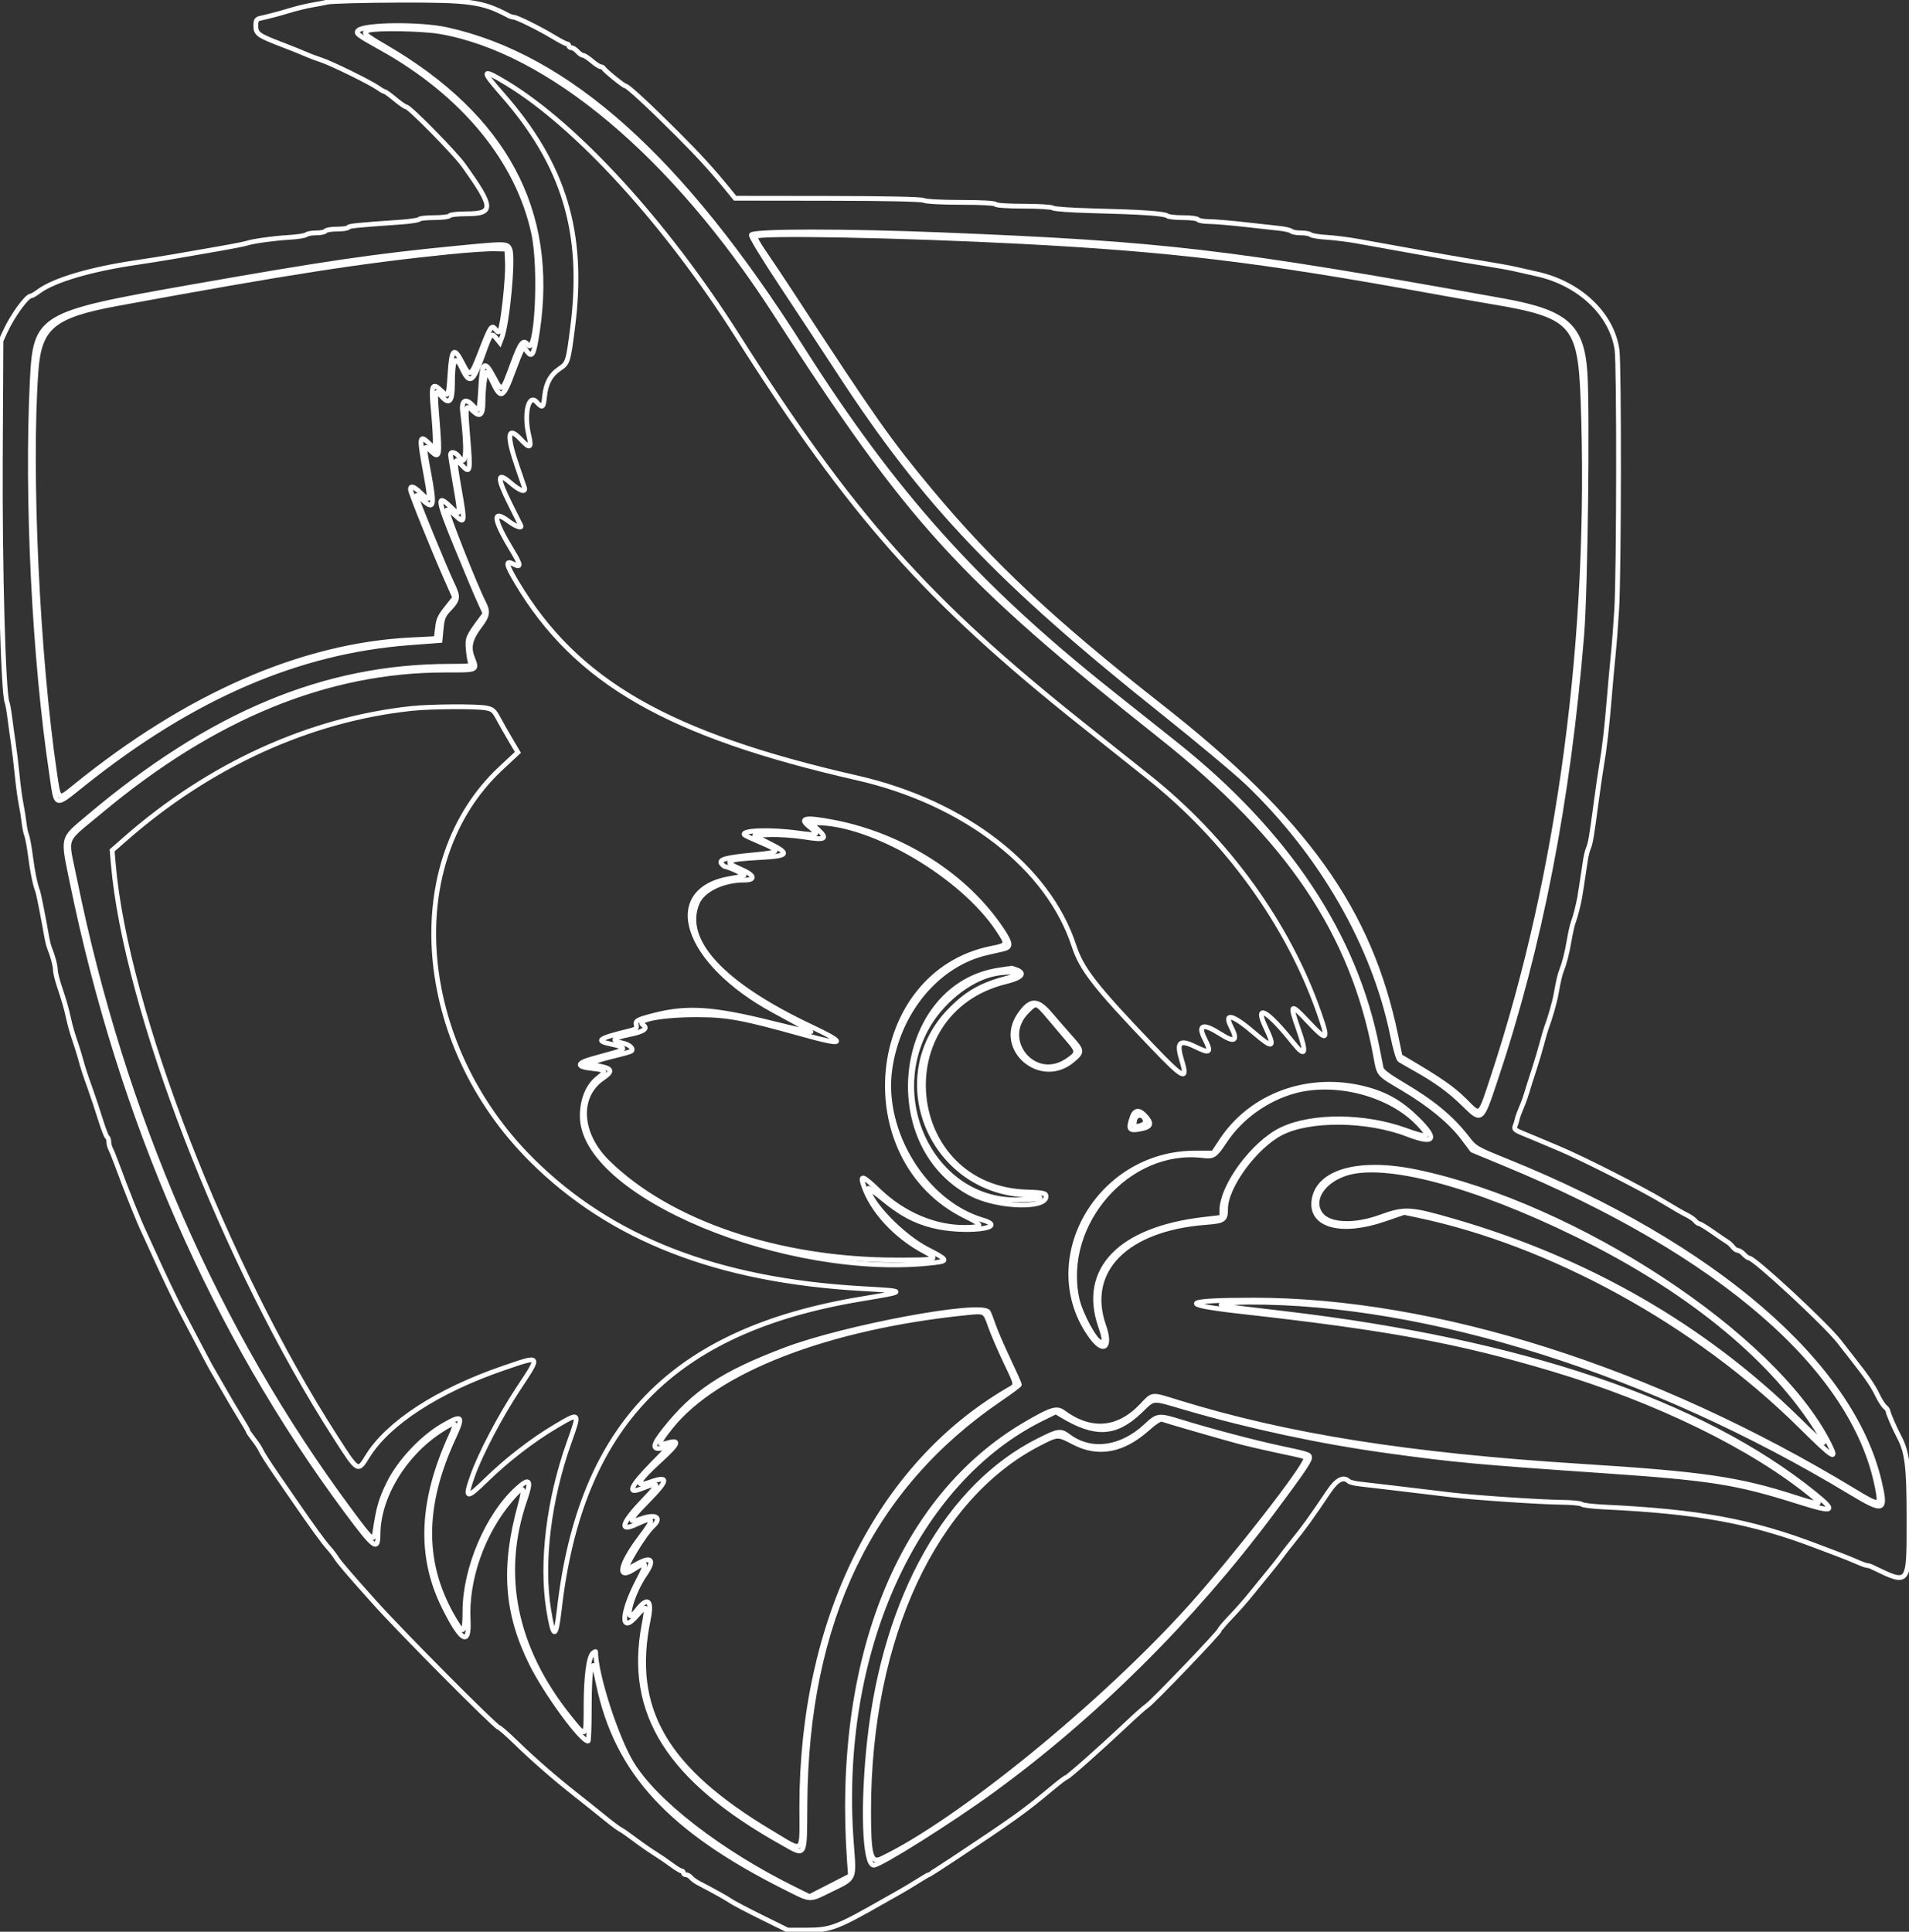 <svg id="svg" version="1.1" xmlns="http://www.w3.org/2000/svg" xmlns:xlink="http://www.w3.org/1999/xlink" width="400" height="404.743" viewBox="0, 0, 400,404.743"><rect x="0" y="0" width="400" height="404.743" fill="#333333" stroke="none"/><g id="svgg"><path id="path0" d="M68.600 0.443 C 67.720 0.637,66.370 0.895,65.600 1.018 C 64.227 1.237,61.982 1.791,60.000 2.400 C 58.495 2.862,55.938 3.532,54.700 3.788 C 53.756 3.983,53.600 4.211,53.600 5.398 C 53.600 7.087,54.071 7.424,59.137 9.365 C 61.192 10.153,63.442 11.056,64.137 11.372 C 64.832 11.688,66.273 12.232,67.340 12.582 C 69.525 13.298,77.634 17.285,79.260 18.443 C 79.845 18.859,80.451 19.200,80.606 19.200 C 80.762 19.200,81.749 19.920,82.800 20.800 C 83.851 21.680,84.893 22.400,85.116 22.400 C 85.801 22.400,95.294 32.051,97.116 34.600 C 103.507 43.536,103.573 44.800,97.650 44.800 C 95.888 44.800,94.336 44.980,94.200 45.200 C 94.064 45.420,92.624 45.600,91.000 45.600 C 89.376 45.600,87.953 45.753,87.837 45.940 C 87.721 46.128,85.955 46.398,83.913 46.540 C 74.533 47.196,73.163 47.336,72.965 47.657 C 72.848 47.846,71.784 48.000,70.600 48.000 C 69.416 48.000,68.336 48.180,68.200 48.400 C 68.064 48.620,67.189 48.800,66.256 48.800 C 65.323 48.800,64.389 48.967,64.180 49.171 C 63.971 49.375,62.360 49.629,60.600 49.735 C 57.274 49.935,53.174 50.501,51.733 50.958 C 50.989 51.194,47.892 51.774,41.800 52.820 C 40.700 53.008,38.180 53.446,36.200 53.791 C 34.220 54.136,30.800 54.682,28.600 55.004 C 19.001 56.406,11.309 58.678,8.127 61.051 C 7.426 61.573,6.695 62.000,6.502 62.000 C 5.622 62.000,2.626 66.119,1.119 69.400 L 0.200 71.400 0.075 95.800 C -0.043 118.857,0.681 145.253,1.486 147.200 C 1.623 147.530,1.879 148.970,2.057 150.400 C 2.234 151.830,2.571 154.260,2.805 155.800 C 3.039 157.340,3.396 160.310,3.597 162.400 C 3.798 164.490,4.162 167.190,4.405 168.400 C 4.648 169.610,4.936 171.410,5.044 172.400 C 5.153 173.390,5.395 174.560,5.583 175.000 C 5.770 175.440,6.133 177.420,6.388 179.400 C 6.815 182.704,7.347 185.273,7.919 186.800 C 8.113 187.315,9.182 192.754,9.847 196.600 C 9.961 197.260,10.197 198.160,10.372 198.600 C 11.096 200.425,11.600 202.315,11.600 203.202 C 11.600 203.722,11.964 205.239,12.409 206.573 C 13.528 209.933,13.851 211.065,14.413 213.600 C 14.681 214.810,15.217 216.700,15.603 217.800 C 15.990 218.900,16.528 220.610,16.800 221.600 C 17.446 223.959,17.735 224.850,18.937 228.200 C 19.490 229.740,20.434 232.582,21.035 234.516 C 21.636 236.450,22.279 238.125,22.464 238.240 C 22.649 238.354,22.800 238.799,22.800 239.229 C 22.800 239.659,22.967 240.323,23.172 240.705 C 23.377 241.087,23.909 242.390,24.354 243.600 C 26.534 249.520,29.067 255.852,30.195 258.200 C 30.513 258.860,31.385 260.767,32.135 262.438 C 34.046 266.697,36.672 272.204,38.030 274.800 C 42.553 283.444,44.050 286.276,44.375 286.800 C 44.579 287.130,45.669 289.020,46.796 291.000 C 47.924 292.980,49.556 295.743,50.423 297.140 C 51.290 298.537,52.000 299.771,52.000 299.883 C 52.000 299.994,52.510 300.741,53.134 301.542 C 53.757 302.344,54.383 303.270,54.525 303.600 C 54.845 304.344,56.165 306.426,58.000 309.080 C 58.770 310.193,60.436 312.611,61.701 314.452 C 65.404 319.839,67.822 323.166,68.873 324.322 C 69.413 324.915,70.132 325.850,70.472 326.400 C 71.063 327.358,73.115 329.749,78.514 335.773 C 84.094 341.998,103.645 361.682,104.514 361.950 C 104.781 362.032,106.170 363.231,107.600 364.615 C 111.884 368.760,115.836 372.218,120.600 375.989 C 121.700 376.860,123.050 377.929,123.600 378.365 C 124.150 378.801,125.680 380.033,127.000 381.103 C 128.320 382.173,129.670 383.172,130.000 383.324 C 130.330 383.476,131.680 384.416,133.000 385.413 C 134.320 386.410,136.192 387.714,137.160 388.313 C 138.128 388.911,139.705 389.985,140.664 390.700 C 141.622 391.415,142.585 392.000,142.803 392.000 C 143.022 392.000,143.200 392.180,143.200 392.400 C 143.200 392.620,143.448 392.800,143.751 392.800 C 144.054 392.800,144.523 393.066,144.793 393.392 C 145.063 393.717,145.760 394.232,146.342 394.536 C 149.676 396.275,152.191 397.678,153.132 398.321 C 153.719 398.724,156.638 400.256,159.617 401.726 L 165.034 404.400 169.122 404.400 C 174.031 404.400,175.408 403.878,185.100 398.343 C 185.925 397.872,187.410 397.035,188.400 396.483 C 189.390 395.931,191.148 394.876,192.308 394.140 C 193.467 393.403,194.498 392.800,194.599 392.800 C 194.700 392.800,197.082 391.274,199.891 389.410 C 212.502 381.040,214.691 379.471,220.403 374.700 C 221.917 373.435,223.278 372.400,223.427 372.400 C 223.764 372.400,230.763 366.201,235.846 361.400 C 237.942 359.420,239.927 357.649,240.256 357.465 C 241.246 356.911,255.600 341.946,255.600 341.468 C 255.600 341.310,256.635 340.096,257.900 338.770 C 259.165 337.445,260.881 335.514,261.714 334.480 C 262.546 333.446,264.262 331.340,265.527 329.800 C 266.793 328.260,268.092 326.618,268.414 326.152 C 268.736 325.686,269.720 324.413,270.600 323.324 C 273.375 319.889,274.505 318.327,278.428 312.500 C 280.114 309.996,281.498 309.291,282.620 310.363 C 282.829 310.563,283.900 310.825,285.000 310.945 C 286.783 311.140,295.195 312.138,304.200 313.222 C 308.969 313.797,322.859 314.728,327.220 314.767 C 329.321 314.785,331.211 314.969,331.420 315.175 C 331.629 315.381,333.690 315.639,336.000 315.748 C 355.938 316.690,367.015 318.731,380.800 324.002 C 381.790 324.381,383.680 325.094,385.000 325.587 C 386.320 326.081,388.163 326.825,389.096 327.242 C 390.028 327.659,390.976 328.000,391.201 328.000 C 391.426 328.000,391.923 328.152,392.305 328.337 C 400.135 332.135,400.000 332.313,400.000 318.221 C 400.000 307.157,399.639 304.230,397.863 300.909 C 396.972 299.242,395.600 296.057,395.600 295.653 C 395.600 295.458,395.313 295.060,394.962 294.769 C 394.611 294.477,393.900 293.359,393.380 292.282 C 392.443 290.339,391.269 288.624,388.200 284.714 C 387.320 283.593,386.028 281.939,385.329 281.038 C 382.549 277.455,367.599 263.600,366.513 263.600 C 366.299 263.600,365.798 263.240,365.400 262.800 C 365.002 262.360,364.444 262.000,364.161 262.000 C 363.877 262.000,363.407 261.685,363.117 261.300 C 362.826 260.915,362.292 260.420,361.929 260.200 C 361.567 259.980,360.177 259.035,358.840 258.100 C 357.503 257.165,356.249 256.400,356.054 256.400 C 355.858 256.400,355.465 256.120,355.181 255.777 C 354.896 255.434,354.109 254.893,353.432 254.574 C 352.754 254.254,350.580 253.003,348.600 251.794 C 344.216 249.115,331.527 242.668,326.600 240.617 C 324.620 239.793,322.460 238.881,321.800 238.592 C 321.140 238.302,319.825 237.757,318.877 237.380 C 317.566 236.859,317.219 236.540,317.423 236.048 C 317.570 235.691,317.775 235.040,317.879 234.600 C 318.055 233.850,318.243 233.343,319.174 231.100 C 319.379 230.605,319.731 229.570,319.956 228.800 C 320.181 228.030,320.836 225.960,321.412 224.200 C 321.988 222.440,322.740 219.920,323.084 218.600 C 323.428 217.280,323.845 215.840,324.011 215.400 C 324.766 213.400,325.733 210.042,326.028 208.400 C 326.535 205.573,326.835 204.264,327.175 203.400 C 327.816 201.769,328.337 199.725,328.807 197.000 C 329.073 195.460,329.430 193.840,329.600 193.400 C 330.046 192.245,330.729 189.622,331.007 188.000 C 331.222 186.739,331.404 185.560,332.209 180.200 C 332.341 179.320,332.606 178.240,332.798 177.800 C 333.250 176.759,333.485 175.394,334.413 168.400 C 334.837 165.210,335.372 161.520,335.603 160.200 C 336.181 156.895,336.702 152.346,337.205 146.200 C 337.440 143.340,337.808 139.290,338.023 137.200 C 338.238 135.110,338.570 130.790,338.761 127.600 C 339.228 119.775,339.276 76.437,338.821 73.292 C 337.736 65.785,330.937 59.363,322.000 57.402 C 320.350 57.040,318.280 56.571,317.400 56.360 C 316.520 56.149,313.640 55.630,311.000 55.205 C 308.360 54.781,304.580 54.144,302.600 53.791 C 300.620 53.437,298.100 52.987,297.000 52.791 C 291.802 51.863,287.508 51.092,284.400 50.526 C 282.530 50.186,279.650 49.825,278.000 49.724 C 276.350 49.623,274.829 49.373,274.620 49.170 C 274.411 48.966,273.502 48.800,272.600 48.800 C 271.698 48.800,270.789 48.637,270.580 48.437 C 270.371 48.237,269.300 47.977,268.200 47.859 C 267.100 47.742,263.770 47.373,260.800 47.041 C 257.830 46.708,254.466 46.428,253.324 46.418 C 252.182 46.408,251.136 46.220,251.000 46.000 C 250.864 45.780,249.449 45.600,247.856 45.600 C 246.263 45.600,244.789 45.433,244.580 45.228 C 244.097 44.755,239.131 44.416,229.003 44.165 C 224.605 44.056,220.834 43.794,220.623 43.583 C 220.413 43.373,217.677 43.200,214.544 43.200 C 211.177 43.200,208.746 43.036,208.600 42.800 C 208.450 42.558,205.587 42.400,201.350 42.400 C 197.357 42.400,194.020 42.225,193.585 41.992 C 193.099 41.732,185.794 41.576,173.425 41.560 L 154.027 41.536 152.835 40.068 C 149.267 35.675,146.475 32.609,141.723 27.866 C 135.882 22.037,131.504 18.000,131.024 18.000 C 130.666 18.000,126.669 14.755,126.467 14.300 C 126.393 14.135,126.123 13.993,125.867 13.984 C 125.610 13.975,124.777 13.435,124.015 12.784 C 123.253 12.133,122.426 11.600,122.177 11.600 C 121.928 11.600,121.398 11.240,121.000 10.800 C 120.602 10.360,120.034 10.000,119.738 10.000 C 119.442 10.000,119.200 9.820,119.200 9.600 C 119.200 9.380,119.017 9.200,118.793 9.200 C 118.569 9.200,117.264 8.520,115.893 7.688 C 113.060 5.970,108.264 3.600,107.620 3.600 C 107.383 3.600,106.877 3.435,106.495 3.233 C 101.024 0.340,98.500 -0.007,83.321 0.046 C 76.104 0.071,69.480 0.250,68.600 0.443 M93.592 6.212 C 118.984 11.805,142.783 33.133,167.897 72.800 C 187.159 103.224,204.556 122.649,232.400 144.822 C 235.590 147.362,241.800 152.302,246.200 155.800 C 269.714 174.494,283.978 195.983,288.577 219.643 C 288.935 221.489,289.310 223.381,289.409 223.847 C 289.530 224.417,290.968 225.508,293.807 227.186 C 300.248 230.990,304.102 234.174,307.393 238.412 C 309.084 240.588,309.220 240.668,315.856 243.354 C 359.106 260.858,387.956 285.683,393.776 310.400 C 395.277 316.773,394.813 316.939,387.618 312.597 C 346.045 287.510,298.970 272.656,261.600 272.834 C 259.070 272.846,256.640 273.001,256.200 273.179 C 255.227 273.571,255.334 273.588,269.115 275.210 C 318.945 281.075,356.362 293.766,380.077 312.846 C 384.930 316.750,384.411 317.048,376.898 314.674 C 363.871 310.558,358.746 309.739,336.400 308.202 C 309.273 306.336,304.796 305.922,290.610 303.966 C 276.859 302.071,262.188 298.942,248.703 295.028 C 240.988 292.788,242.017 292.709,238.755 295.787 C 233.702 300.554,229.484 300.759,222.520 296.577 L 221.240 295.808 218.520 297.140 C 191.717 310.265,175.449 346.230,178.373 385.896 C 178.978 394.107,179.296 393.391,173.875 396.042 C 169.438 398.212,170.078 398.252,164.516 395.458 C 140.388 383.340,129.305 371.305,125.418 353.000 C 124.476 348.562,124.404 348.401,123.895 349.600 C 123.649 350.180,123.471 353.583,123.472 357.700 C 123.473 361.605,123.360 364.800,123.220 364.800 C 121.787 364.800,114.445 354.754,111.380 348.600 C 106.101 338.001,105.404 328.431,108.966 315.482 C 110.128 311.261,109.739 311.014,106.993 314.229 C 101.102 321.125,97.646 330.921,98.093 339.459 C 98.381 344.972,96.655 344.002,93.005 336.600 C 87.757 325.959,88.246 314.467,94.532 300.716 C 95.860 297.810,95.532 297.654,92.368 299.690 C 84.663 304.648,79.239 313.626,79.207 321.476 C 79.192 325.022,78.443 324.469,72.593 316.600 C 44.861 279.291,25.328 234.565,15.161 185.089 C 13.115 175.132,12.919 175.964,18.400 171.331 C 44.129 149.583,68.011 139.600,94.312 139.600 C 98.515 139.600,98.861 139.543,98.587 138.900 C 98.423 138.515,98.207 137.210,98.108 136.000 C 97.920 133.710,98.050 133.405,100.805 129.679 L 101.636 128.555 100.385 125.777 C 99.697 124.250,97.517 119.061,95.541 114.246 C 91.632 104.721,91.430 103.299,94.393 106.193 C 96.537 108.287,96.565 108.162,95.408 101.568 C 94.854 98.407,94.400 95.591,94.400 95.310 C 94.400 94.442,95.547 94.748,96.237 95.800 C 97.689 98.016,97.946 94.504,96.933 86.307 C 96.632 83.878,97.540 83.312,99.077 84.969 C 100.412 86.409,100.434 86.357,100.737 81.129 C 101.054 75.668,101.532 75.336,103.557 79.166 C 105.194 82.262,105.214 82.247,107.446 76.147 C 109.049 71.765,109.664 70.988,110.558 72.210 C 112.472 74.828,113.473 56.556,111.834 48.910 C 108.551 33.587,97.035 19.602,79.834 10.052 C 74.853 7.286,74.458 6.982,75.065 6.375 C 76.336 5.104,88.093 5.001,93.592 6.212 M197.600 49.209 C 244.028 51.083,257.163 52.629,314.857 63.004 C 328.119 65.389,331.420 68.248,332.101 77.936 C 332.657 85.848,332.198 123.555,331.431 133.000 C 328.600 167.852,322.679 198.319,313.284 226.373 C 310.366 235.085,310.456 235.018,306.705 231.347 C 303.733 228.437,300.994 226.450,296.400 223.869 C 294.970 223.065,293.568 222.256,293.285 222.071 C 293.001 221.886,292.343 219.633,291.822 217.066 C 287.975 198.121,277.052 179.065,261.465 164.104 C 259.118 161.851,251.025 155.085,243.480 149.067 C 209.270 121.780,193.801 105.526,175.903 78.064 C 172.986 73.589,167.560 65.343,163.844 59.739 C 159.923 53.826,157.238 49.404,157.444 49.200 C 158.262 48.391,177.467 48.396,197.600 49.209 M106.852 52.300 C 107.573 54.138,106.312 67.691,105.133 70.768 L 104.738 71.800 103.953 70.836 C 102.955 69.610,102.787 69.817,101.230 74.200 C 99.095 80.208,98.421 80.661,96.791 77.180 C 95.395 74.200,94.815 75.161,94.804 80.467 C 94.797 84.186,94.124 84.897,92.443 82.963 C 91.127 81.450,91.081 81.748,91.621 88.334 C 92.210 95.517,92.075 96.205,90.392 94.593 C 88.748 93.017,88.729 93.163,89.817 99.008 C 91.165 106.245,90.949 107.042,88.322 104.525 C 87.705 103.934,87.200 103.671,87.200 103.940 C 87.200 104.504,93.048 118.761,94.793 122.451 C 96.100 125.214,96.033 125.619,93.893 127.880 C 92.897 128.933,92.639 129.607,92.441 131.676 L 92.200 134.193 85.667 134.692 C 62.479 136.460,40.509 145.927,17.879 163.900 C 11.226 169.184,11.910 169.355,10.824 162.135 C 7.205 138.072,5.540 104.350,6.758 79.798 C 7.432 66.213,8.192 65.760,39.600 60.218 C 68.191 55.174,78.386 53.679,95.600 52.005 C 106.264 50.969,106.330 50.971,106.852 52.300 M171.388 173.814 C 173.533 175.779,172.950 176.090,168.469 175.369 C 166.421 175.039,163.183 174.821,161.273 174.885 L 157.800 175.000 161.000 176.600 C 165.563 178.881,165.339 179.338,159.503 179.656 C 152.017 180.064,151.350 180.443,155.200 182.105 C 158.156 183.380,158.460 184.400,155.884 184.400 C 151.457 184.400,147.250 186.444,146.102 189.153 C 142.751 197.056,151.221 206.263,170.000 215.128 C 177.543 218.689,177.053 219.197,168.400 216.788 C 155.531 213.205,152.560 212.647,146.200 212.623 C 138.818 212.595,133.061 213.666,134.749 214.754 C 135.863 215.472,134.871 216.163,131.850 216.773 C 128.384 217.474,127.913 218.039,130.387 218.528 C 131.869 218.821,132.842 219.691,132.298 220.235 C 132.188 220.346,130.680 220.775,128.949 221.189 C 127.217 221.603,125.260 222.160,124.600 222.426 L 123.400 222.909 125.570 223.355 C 128.336 223.922,128.472 224.437,126.261 225.958 C 120.838 229.689,121.300 237.607,127.286 243.496 C 140.220 256.222,163.173 263.994,187.833 263.999 C 196.597 264.000,196.866 263.914,193.583 262.160 C 187.667 258.999,182.770 253.679,180.977 248.463 C 180.139 246.024,180.728 246.221,184.175 249.530 C 189.303 254.453,195.992 257.268,202.335 257.172 C 206.039 257.116,206.046 256.685,202.372 254.896 C 177.892 242.975,181.649 203.897,207.776 198.695 C 211.195 198.015,211.224 197.928,209.118 194.764 C 201.592 183.458,182.792 172.400,171.096 172.400 L 169.844 172.400 171.388 173.814 M208.400 204.037 C 203.059 205.072,196.948 210.041,193.934 215.800 C 185.637 231.651,196.103 251.400,212.800 251.400 C 218.676 251.400,219.806 250.718,214.507 250.369 C 194.624 249.059,185.379 225.315,199.347 211.432 C 202.958 207.843,205.865 206.259,211.512 204.804 C 214.969 203.913,212.358 203.269,208.400 204.037 M215.191 211.915 C 209.309 217.797,216.620 226.867,223.549 222.281 C 225.843 220.763,225.921 220.297,224.215 218.308 C 223.409 217.369,221.575 215.205,220.139 213.500 C 217.114 209.909,217.177 209.929,215.191 211.915 M271.200 228.606 C 265.409 230.191,259.972 234.083,256.709 238.979 C 254.547 242.222,254.285 242.396,251.959 242.121 C 236.402 240.278,222.307 256.328,225.650 272.080 C 226.348 275.373,229.530 281.200,230.630 281.200 C 231.555 281.200,231.545 280.651,230.574 277.798 C 226.555 265.999,234.697 257.570,252.100 255.514 L 256.000 255.053 256.013 253.626 C 256.061 248.410,262.721 239.436,268.615 236.645 C 274.963 233.639,285.933 233.709,294.503 236.810 C 299.414 238.587,299.927 238.340,297.243 235.491 C 291.339 229.226,279.943 226.213,271.200 228.606 M237.760 234.619 C 237.619 235.179,237.607 235.740,237.733 235.867 C 238.131 236.264,240.000 235.609,240.000 235.072 C 240.000 233.536,238.127 233.156,237.760 234.619 M281.772 245.927 C 276.898 247.612,274.558 251.659,276.806 254.517 C 278.579 256.771,283.787 256.984,289.200 255.025 C 294.388 253.147,295.378 253.201,304.600 255.867 C 332.584 263.956,356.993 277.998,376.700 297.346 C 383.026 303.556,383.468 303.713,380.073 298.544 C 370.291 283.648,353.096 269.830,330.600 258.785 C 308.738 248.052,289.943 243.102,281.772 245.927 M202.400 275.072 C 173.433 278.041,150.104 287.042,140.605 298.914 C 137.839 302.371,137.688 302.948,139.703 302.371 C 142.581 301.545,142.270 302.387,138.379 305.945 C 133.558 310.355,132.864 311.706,135.988 310.604 C 140.185 309.123,140.142 309.985,135.800 314.422 C 131.638 318.676,131.425 319.250,134.400 318.200 C 137.492 317.109,138.784 318.005,136.760 319.836 C 135.026 321.405,130.548 328.800,131.332 328.800 C 131.435 328.800,132.302 328.352,133.259 327.805 C 136.528 325.936,137.291 326.761,135.159 329.859 C 132.092 334.317,130.479 341.265,133.401 337.435 C 135.679 334.448,136.681 335.198,135.841 339.262 C 131.960 358.054,139.236 370.677,161.648 384.028 C 168.657 388.204,168.000 388.767,168.000 378.589 C 168.000 339.622,183.991 307.244,211.100 291.322 C 213.186 290.097,213.224 290.615,210.646 285.158 C 209.461 282.651,208.076 279.430,207.568 278.000 C 206.360 274.599,206.460 274.655,202.400 275.072 M247.616 297.972 C 253.490 299.791,262.914 302.279,268.200 303.405 C 274.311 304.708,274.400 304.737,274.400 305.455 C 274.400 306.139,272.458 308.957,266.448 317.000 C 249.775 339.310,229.413 359.535,207.800 375.253 C 199.154 381.542,184.429 390.800,183.075 390.800 C 181.120 390.800,180.714 378.040,182.235 364.400 C 185.568 334.495,198.690 311.309,217.654 301.816 C 221.872 299.704,222.190 299.664,224.022 301.017 C 228.650 304.435,234.994 303.553,240.109 298.782 C 242.581 296.475,242.731 296.459,247.616 297.972 " stroke="#ffffff" fill="none" fill-rule="nonzero"></path><path id="path1" d="M77.445 5.596 C 73.557 6.299,73.760 6.679,79.834 10.052 C 97.035 19.602,108.551 33.587,111.834 48.910 C 113.473 56.556,112.472 74.828,110.558 72.210 C 109.664 70.988,109.049 71.765,107.446 76.147 C 105.214 82.247,105.194 82.262,103.557 79.166 C 101.532 75.336,101.054 75.668,100.737 81.129 C 100.434 86.357,100.412 86.409,99.077 84.969 C 97.540 83.312,96.632 83.878,96.933 86.307 C 97.946 94.504,97.689 98.016,96.237 95.800 C 95.547 94.748,94.400 94.442,94.400 95.310 C 94.400 95.591,94.854 98.407,95.408 101.568 C 96.565 108.162,96.537 108.287,94.393 106.193 C 91.430 103.299,91.632 104.721,95.541 114.246 C 97.517 119.061,99.697 124.250,100.385 125.777 L 101.636 128.555 100.805 129.679 C 98.050 133.405,97.920 133.710,98.108 136.000 C 98.207 137.210,98.423 138.515,98.587 138.900 C 98.861 139.543,98.515 139.600,94.312 139.600 C 68.011 139.600,44.129 149.583,18.400 171.331 C 12.919 175.964,13.115 175.132,15.161 185.089 C 25.328 234.565,44.861 279.291,72.593 316.600 C 78.443 324.469,79.192 325.022,79.207 321.476 C 79.239 313.626,84.663 304.648,92.368 299.690 C 95.532 297.654,95.860 297.810,94.532 300.716 C 88.246 314.467,87.757 325.959,93.005 336.600 C 96.655 344.002,98.381 344.972,98.093 339.459 C 97.646 330.921,101.102 321.125,106.993 314.229 C 109.739 311.014,110.128 311.261,108.966 315.482 C 105.404 328.431,106.101 338.001,111.380 348.600 C 114.445 354.754,121.787 364.800,123.220 364.800 C 123.360 364.800,123.473 361.605,123.472 357.700 C 123.471 353.583,123.649 350.180,123.895 349.600 C 124.404 348.401,124.476 348.562,125.418 353.000 C 129.305 371.305,140.388 383.340,164.516 395.458 C 170.078 398.252,169.438 398.212,173.875 396.042 C 179.296 393.391,178.978 394.107,178.373 385.896 C 175.449 346.230,191.717 310.265,218.520 297.140 L 221.240 295.808 222.520 296.577 C 229.484 300.759,233.702 300.554,238.755 295.787 C 242.017 292.709,240.988 292.788,248.703 295.028 C 262.188 298.942,276.859 302.071,290.610 303.966 C 304.796 305.922,309.273 306.336,336.400 308.202 C 358.746 309.739,363.871 310.558,376.898 314.674 C 384.411 317.048,384.930 316.750,380.077 312.846 C 356.362 293.766,318.945 281.075,269.115 275.210 C 255.334 273.588,255.227 273.571,256.200 273.179 C 256.640 273.001,259.070 272.846,261.600 272.834 C 298.970 272.656,346.045 287.510,387.618 312.597 C 394.813 316.939,395.277 316.773,393.776 310.400 C 387.956 285.683,359.106 260.858,315.856 243.354 C 309.220 240.668,309.084 240.588,307.393 238.412 C 304.102 234.174,300.248 230.990,293.807 227.186 C 290.968 225.508,289.530 224.417,289.409 223.847 C 289.310 223.381,288.935 221.489,288.577 219.643 C 283.978 195.983,269.714 174.494,246.200 155.800 C 241.800 152.302,235.590 147.362,232.400 144.822 C 204.556 122.649,187.159 103.224,167.897 72.800 C 142.783 33.133,118.984 11.805,93.592 6.212 C 90.132 5.450,80.320 5.075,77.445 5.596 M92.200 6.626 C 115.014 10.573,141.073 32.434,162.400 65.515 C 190.751 109.492,201.003 120.742,243.457 154.466 C 270.068 175.605,283.460 195.529,288.220 221.063 C 289.022 225.369,288.598 224.858,294.083 228.122 C 299.662 231.441,303.987 235.013,306.546 238.414 L 308.492 241.000 315.346 243.835 C 360.566 262.540,388.516 286.836,393.372 311.663 C 394.158 315.681,393.970 315.705,388.347 312.301 C 346.390 286.901,300.787 272.417,262.726 272.404 C 247.768 272.398,246.665 273.301,259.835 274.770 C 290.888 278.235,305.394 280.908,325.248 286.824 C 347.170 293.356,367.376 303.234,379.795 313.489 C 382.073 315.370,381.401 315.434,376.391 313.815 C 364.290 309.903,356.978 308.833,331.200 307.204 C 295.046 304.919,269.748 300.908,246.800 293.823 C 241.069 292.053,241.652 291.994,239.158 294.607 C 234.286 299.712,228.517 300.164,222.740 295.893 C 221.420 294.916,220.172 295.308,215.000 298.325 C 188.599 313.725,174.957 347.599,178.000 390.200 L 178.200 393.000 173.915 395.195 L 169.630 397.390 166.515 395.856 C 150.917 388.175,137.177 377.547,132.289 369.382 C 129.019 363.919,124.800 350.793,124.800 346.081 C 124.800 345.983,124.547 346.112,124.238 346.368 C 123.351 347.105,122.800 351.381,122.800 357.533 C 122.800 364.234,122.837 364.210,119.313 359.821 C 107.759 345.429,104.570 329.854,109.981 314.237 C 111.418 310.091,111.016 309.484,108.398 311.850 C 102.227 317.425,97.463 328.556,97.420 337.500 C 97.397 342.235,97.113 342.503,95.304 339.500 C 88.397 328.038,88.297 315.826,94.989 301.341 C 97.175 296.610,96.924 296.307,92.791 298.700 C 88.420 301.231,83.671 306.310,81.478 310.801 C 79.804 314.226,79.311 315.947,78.584 320.900 C 78.261 323.099,78.076 322.945,73.288 316.500 C 45.348 278.895,25.698 233.814,15.631 184.225 C 13.725 174.833,13.022 176.662,21.145 169.881 C 44.785 150.148,68.617 140.400,93.220 140.400 C 100.271 140.400,100.017 140.519,98.941 137.700 C 98.115 135.539,98.563 133.749,100.598 131.084 C 102.167 129.030,102.303 128.143,101.334 126.280 C 99.614 122.970,93.293 106.983,93.655 106.856 C 93.880 106.777,94.555 107.182,95.154 107.756 C 97.455 109.961,97.500 109.732,96.203 102.341 C 95.113 96.125,95.148 95.720,96.630 97.319 C 98.587 99.429,98.651 99.115,97.958 90.833 C 97.464 84.927,97.542 84.611,99.125 86.128 C 100.579 87.521,101.199 86.952,101.203 84.220 C 101.208 81.490,101.648 78.000,101.987 78.000 C 102.139 78.000,102.687 78.906,103.206 80.013 C 104.960 83.757,105.432 83.505,107.575 77.676 C 108.248 75.848,109.000 73.973,109.248 73.511 L 109.698 72.669 110.427 73.635 C 111.504 75.059,111.859 74.369,112.608 69.400 C 116.403 44.208,105.808 24.426,80.688 9.800 C 76.299 7.244,75.813 6.752,77.276 6.340 C 79.115 5.822,88.606 6.004,92.200 6.626 M102.000 15.644 C 102.000 15.875,103.452 17.714,105.226 19.732 C 118.191 34.471,122.512 48.712,120.007 68.446 C 119.067 75.856,118.996 76.079,117.222 77.274 C 115.368 78.523,114.392 80.317,114.117 82.984 C 113.858 85.494,113.712 85.597,112.395 84.195 C 110.735 82.428,109.738 86.775,110.794 91.175 C 111.453 93.921,111.061 94.141,109.155 92.098 C 106.321 89.060,106.070 91.118,108.442 97.936 C 109.105 99.841,109.748 101.715,109.871 102.100 C 110.259 103.322,108.957 102.894,106.924 101.131 C 104.140 98.717,104.117 100.067,106.851 105.549 C 108.017 107.887,109.038 109.935,109.119 110.100 C 109.470 110.812,108.017 110.305,106.571 109.211 C 103.052 106.549,103.331 108.788,107.342 115.400 C 109.172 118.417,109.230 119.043,107.600 118.200 C 105.842 117.291,105.994 118.210,108.220 121.946 C 120.704 142.897,139.955 153.967,179.600 162.994 C 202.131 168.125,219.669 181.705,225.036 198.179 C 226.626 203.058,229.443 206.672,241.417 219.200 C 247.998 226.086,248.948 226.550,247.633 222.239 C 246.437 218.318,247.099 217.669,250.566 219.366 C 253.598 220.849,253.906 220.553,252.400 217.600 C 250.924 214.708,252.090 214.342,255.619 216.590 C 258.752 218.586,259.480 218.128,257.945 215.126 C 256.383 212.074,258.349 212.597,262.782 216.412 C 266.765 219.840,267.255 219.608,265.200 215.264 C 262.757 210.101,265.536 211.656,270.984 218.500 C 273.559 221.735,273.877 220.783,272.000 215.464 C 270.182 210.314,270.403 210.136,273.941 213.900 C 278.191 218.423,278.490 218.204,276.362 212.132 C 269.845 193.532,256.996 175.793,240.600 162.758 C 237.960 160.660,231.762 155.728,226.827 151.799 C 194.195 125.818,178.382 108.009,154.472 70.309 C 141.177 49.345,128.638 34.884,112.650 22.076 C 107.591 18.022,102.000 14.646,102.000 15.644 M159.800 48.667 C 156.668 48.951,156.640 48.874,163.844 59.739 C 167.560 65.343,172.986 73.589,175.903 78.064 C 193.801 105.526,209.270 121.780,243.480 149.067 C 251.025 155.085,259.118 161.851,261.465 164.104 C 277.052 179.065,287.975 198.121,291.822 217.066 C 292.343 219.633,293.001 221.886,293.285 222.071 C 293.568 222.256,294.970 223.065,296.400 223.869 C 300.994 226.450,303.733 228.437,306.705 231.347 C 310.456 235.018,310.366 235.085,313.284 226.373 C 322.679 198.319,328.600 167.852,331.431 133.000 C 332.198 123.555,332.657 85.848,332.101 77.936 C 331.420 68.248,328.119 65.389,314.857 63.004 C 268.166 54.607,257.442 53.053,233.600 51.224 C 210.556 49.456,167.534 47.966,159.800 48.667 M191.200 49.604 C 237.027 51.222,258.410 53.447,298.800 60.798 C 303.530 61.659,309.650 62.738,312.400 63.197 C 329.506 66.049,331.103 67.754,331.697 83.800 C 333.518 132.962,326.891 182.986,312.953 225.300 C 309.971 234.351,310.351 234.030,306.805 230.500 C 304.420 228.126,301.705 226.234,295.129 222.359 L 293.362 221.317 292.458 216.959 C 287.011 190.699,273.510 171.804,243.200 148.023 C 220.749 130.408,207.673 118.172,194.880 102.805 C 186.278 92.472,182.907 87.687,166.486 62.508 C 164.223 59.039,161.390 54.785,160.189 53.056 C 158.989 51.327,158.106 49.752,158.227 49.556 C 158.522 49.078,177.087 49.105,191.200 49.604 M95.600 52.005 C 78.386 53.679,68.191 55.174,39.600 60.218 C 8.192 65.760,7.432 66.213,6.758 79.798 C 5.540 104.350,7.205 138.072,10.824 162.135 C 11.910 169.355,11.226 169.184,17.879 163.900 C 40.509 145.927,62.479 136.460,85.667 134.692 L 92.200 134.193 92.441 131.676 C 92.639 129.607,92.897 128.933,93.893 127.880 C 96.033 125.619,96.100 125.214,94.793 122.451 C 93.048 118.761,87.200 104.504,87.200 103.940 C 87.200 103.671,87.705 103.934,88.322 104.525 C 90.949 107.042,91.165 106.245,89.817 99.008 C 88.729 93.163,88.748 93.017,90.392 94.593 C 92.075 96.205,92.210 95.517,91.621 88.334 C 91.081 81.748,91.127 81.450,92.443 82.963 C 94.124 84.897,94.797 84.186,94.804 80.467 C 94.815 75.161,95.395 74.200,96.791 77.180 C 98.421 80.661,99.095 80.208,101.230 74.200 C 102.787 69.817,102.955 69.610,103.953 70.836 L 104.738 71.800 105.133 70.768 C 106.312 67.691,107.573 54.138,106.852 52.300 C 106.330 50.971,106.264 50.969,95.600 52.005 M106.331 55.200 C 106.468 58.345,105.367 68.283,104.775 69.240 C 104.496 69.693,104.317 69.648,103.816 68.998 C 103.013 67.958,102.784 68.312,100.597 73.969 C 98.667 78.962,98.441 79.094,96.925 76.116 C 95.137 72.604,94.655 72.980,94.309 78.157 C 93.969 83.259,93.953 83.288,92.393 81.793 C 90.565 80.042,90.299 80.708,90.785 85.834 C 91.013 88.235,91.199 91.090,91.200 92.178 L 91.200 94.157 89.845 92.844 C 87.919 90.977,87.811 91.613,88.978 97.954 C 90.341 105.367,90.340 105.376,88.063 103.200 C 86.708 101.905,86.000 101.680,86.000 102.545 C 86.000 103.162,90.732 114.918,93.471 121.105 L 95.288 125.209 94.144 126.650 C 92.062 129.271,91.917 129.565,91.657 131.691 L 91.400 133.800 86.000 134.078 C 63.253 135.249,39.347 145.689,15.838 164.721 C 12.131 167.722,12.303 167.829,11.441 161.988 C 7.814 137.399,6.020 98.665,7.540 77.775 C 8.217 68.469,11.081 66.090,24.600 63.602 C 65.539 56.069,94.126 51.921,103.600 52.140 L 106.200 52.200 106.331 55.200 M86.304 148.434 C 64.921 150.696,43.937 160.244,26.249 175.760 L 23.497 178.173 23.736 180.987 C 26.317 211.395,47.145 265.134,70.290 301.100 C 75.054 308.502,74.963 308.448,77.010 305.132 C 81.331 298.131,91.812 291.338,105.556 286.630 C 113.419 283.937,113.332 283.812,108.613 290.945 C 104.809 296.696,100.627 304.668,99.006 309.259 C 97.295 314.102,97.672 314.205,101.924 310.055 C 106.232 305.850,111.678 301.652,116.524 298.799 C 121.544 295.845,121.528 295.824,119.244 302.233 C 114.983 314.188,113.368 327.423,114.967 337.274 C 115.969 343.446,116.482 343.429,117.195 337.200 C 121.610 298.633,140.873 278.773,180.243 272.201 C 190.196 270.539,190.195 270.544,180.568 269.993 C 150.284 268.260,127.970 259.562,111.367 243.019 C 86.853 218.593,83.876 180.632,104.934 160.983 L 108.516 157.640 106.909 154.920 C 106.025 153.424,104.871 151.393,104.346 150.406 C 103.065 147.999,96.842 147.319,86.304 148.434 M168.400 171.953 C 168.400 172.146,169.033 172.788,169.807 173.379 C 171.801 174.899,171.333 175.120,167.322 174.552 C 161.467 173.722,155.020 173.953,156.024 174.957 C 156.135 175.068,157.649 175.766,159.389 176.508 C 163.728 178.360,163.602 178.575,157.855 179.117 C 152.050 179.664,150.465 180.114,151.206 181.007 C 151.476 181.333,151.841 181.600,152.016 181.600 C 152.641 181.600,156.109 183.224,155.910 183.424 C 155.798 183.536,154.580 183.809,153.205 184.030 C 138.521 186.395,143.397 201.580,162.100 211.734 C 169.042 215.503,170.050 216.083,169.909 216.224 C 169.826 216.307,166.184 215.483,161.815 214.394 C 149.400 211.297,143.947 210.938,136.945 212.756 C 133.467 213.659,133.076 213.884,133.326 214.840 C 133.481 215.433,133.217 215.665,132.061 215.947 C 125.212 217.620,124.616 218.056,128.171 218.794 C 131.147 219.412,131.256 219.851,128.614 220.585 C 127.396 220.923,125.419 221.472,124.220 221.805 C 120.707 222.781,120.689 223.522,124.170 223.882 C 126.988 224.173,127.151 224.437,125.353 225.809 C 123.226 227.431,122.009 230.349,122.004 233.836 C 121.981 250.327,165.094 268.241,195.900 264.541 C 198.738 264.200,198.589 263.939,194.300 261.744 C 189.020 259.041,182.000 251.759,182.000 248.986 C 182.000 248.853,183.305 249.816,184.900 251.126 C 188.749 254.287,191.601 255.828,195.393 256.798 C 201.878 258.457,211.752 257.353,205.900 255.624 C 193.789 252.046,184.619 237.185,186.441 224.086 C 188.132 211.931,196.425 201.976,206.822 199.620 C 208.020 199.349,209.539 199.002,210.197 198.849 C 215.338 197.657,201.259 183.098,189.234 177.171 C 182.115 173.662,168.400 170.227,168.400 171.953 M175.262 173.013 C 188.960 175.895,202.235 184.423,209.118 194.764 C 211.224 197.928,211.195 198.015,207.776 198.695 C 181.649 203.897,177.892 242.975,202.372 254.896 C 206.046 256.685,206.039 257.116,202.335 257.172 C 195.992 257.268,189.303 254.453,184.175 249.530 C 180.728 246.221,180.139 246.024,180.977 248.463 C 182.770 253.679,187.667 258.999,193.583 262.160 C 196.866 263.914,196.597 264.000,187.833 263.999 C 163.173 263.994,140.220 256.222,127.286 243.496 C 121.300 237.607,120.838 229.689,126.261 225.958 C 128.472 224.437,128.336 223.922,125.570 223.355 L 123.400 222.909 124.600 222.426 C 125.260 222.160,127.217 221.603,128.949 221.189 C 130.680 220.775,132.188 220.346,132.298 220.235 C 132.842 219.691,131.869 218.821,130.387 218.528 C 127.913 218.039,128.384 217.474,131.850 216.773 C 134.871 216.163,135.863 215.472,134.749 214.754 C 133.061 213.666,138.818 212.595,146.200 212.623 C 152.560 212.647,155.531 213.205,168.400 216.788 C 177.053 219.197,177.543 218.689,170.000 215.128 C 151.221 206.263,142.751 197.056,146.102 189.153 C 147.250 186.444,151.457 184.400,155.884 184.400 C 158.460 184.400,158.156 183.380,155.200 182.105 C 151.350 180.443,152.017 180.064,159.503 179.656 C 165.339 179.338,165.563 178.881,161.000 176.600 L 157.800 175.000 161.273 174.885 C 163.183 174.821,166.421 175.039,168.469 175.369 C 172.950 176.090,173.533 175.779,171.388 173.814 L 169.844 172.400 171.096 172.400 C 171.784 172.400,173.659 172.676,175.262 173.013 M209.400 203.247 C 187.966 206.367,183.726 239.637,203.430 250.096 C 209.178 253.147,220.108 253.323,219.116 250.348 C 219.003 250.010,217.806 249.822,215.375 249.763 C 189.063 249.121,185.205 211.943,210.800 205.676 C 214.095 204.869,214.928 203.933,213.003 203.201 C 212.423 202.981,211.915 202.822,211.874 202.849 C 211.833 202.876,210.720 203.055,209.400 203.247 M212.988 203.981 C 213.118 204.191,212.454 204.561,211.512 204.804 C 205.865 206.259,202.958 207.843,199.347 211.432 C 185.379 225.315,194.624 249.059,214.507 250.369 C 219.806 250.718,218.676 251.400,212.800 251.400 C 189.722 251.400,182.733 216.146,203.757 205.787 C 207.459 203.962,212.382 203.000,212.988 203.981 M215.576 210.657 C 211.753 213.031,211.348 219.034,214.800 222.152 C 217.858 224.915,221.533 224.904,224.783 222.122 C 226.839 220.362,226.823 220.212,224.292 217.368 C 223.133 216.066,221.225 213.875,220.053 212.500 C 217.806 209.865,217.232 209.629,215.576 210.657 M220.139 213.500 C 221.575 215.205,223.409 217.369,224.215 218.308 C 225.921 220.297,225.843 220.763,223.549 222.281 C 216.620 226.867,209.309 217.797,215.191 211.915 C 217.177 209.929,217.114 209.909,220.139 213.500 M271.271 227.984 C 264.931 229.704,259.464 233.640,255.915 239.038 L 254.230 241.600 250.407 241.600 C 230.047 241.600,217.212 264.348,228.684 280.100 C 231.271 283.652,232.845 282.290,231.282 277.851 C 227.200 266.256,235.866 257.430,252.600 256.138 C 256.472 255.839,256.800 255.613,256.800 253.251 C 256.801 248.600,263.032 240.129,268.492 237.355 C 274.508 234.300,286.538 234.440,294.898 237.662 C 300.632 239.873,301.347 238.746,296.947 234.430 C 290.634 228.236,280.092 225.589,271.271 227.984 M287.639 229.284 C 291.345 230.494,294.386 232.460,297.243 235.491 C 299.927 238.340,299.414 238.587,294.503 236.810 C 285.933 233.709,274.963 233.639,268.615 236.645 C 262.721 239.436,256.061 248.410,256.013 253.626 L 256.000 255.053 252.100 255.514 C 234.697 257.570,226.555 265.999,230.574 277.798 C 231.545 280.651,231.555 281.200,230.630 281.200 C 229.530 281.200,226.348 275.373,225.650 272.080 C 222.307 256.328,236.402 240.278,251.959 242.121 C 254.285 242.396,254.547 242.222,256.709 238.979 C 263.016 229.516,275.942 225.465,287.639 229.284 M237.239 234.060 C 236.382 236.519,236.586 236.936,238.500 236.633 C 241.071 236.225,241.483 235.598,240.190 234.061 C 238.820 232.432,237.806 232.432,237.239 234.060 M239.520 234.080 C 240.294 234.854,240.076 235.566,238.981 235.840 C 238.421 235.981,237.860 235.993,237.733 235.867 C 237.607 235.740,237.619 235.179,237.760 234.619 C 238.034 233.524,238.746 233.306,239.520 234.080 M283.342 244.788 C 279.047 245.710,275.724 248.507,275.317 251.544 C 274.612 256.801,281.073 258.529,290.013 255.474 L 294.226 254.034 296.942 254.602 C 325.057 260.485,355.411 277.163,377.179 298.689 C 384.321 305.751,385.168 306.262,383.143 302.284 C 378.221 292.617,364.846 279.021,351.347 269.965 C 327.484 253.954,295.614 242.155,283.342 244.788 M295.557 245.973 C 326.646 251.999,365.294 276.040,380.073 298.544 C 383.468 303.713,383.026 303.556,376.700 297.346 C 356.993 277.998,332.584 263.956,304.600 255.867 C 295.378 253.201,294.388 253.147,289.200 255.025 C 281.885 257.673,275.995 256.343,276.003 252.046 C 276.013 246.405,284.381 243.806,295.557 245.973 M195.310 275.397 C 170.764 279.116,151.470 286.393,143.149 295.070 C 137.589 300.868,135.966 303.913,138.700 303.417 L 140.200 303.146 136.744 306.673 C 132.144 311.368,131.325 313.117,134.266 311.960 C 138.335 310.361,138.406 310.620,134.891 314.277 C 130.278 319.077,129.631 321.094,133.242 319.412 C 137.071 317.630,137.251 318.035,134.338 321.879 C 129.936 327.687,129.127 331.157,132.712 328.857 C 135.634 326.981,135.736 327.254,133.624 331.315 C 130.112 338.069,129.965 342.528,133.383 338.600 C 135.574 336.083,135.732 336.268,134.947 340.425 C 131.433 359.020,140.222 372.864,163.971 386.146 C 168.911 388.909,168.579 389.501,168.664 377.795 C 168.945 339.540,182.437 311.575,209.500 293.151 C 211.755 291.616,213.600 290.242,213.600 290.097 C 213.600 289.952,212.534 287.577,211.231 284.817 C 209.928 282.058,208.529 278.810,208.122 277.600 C 207.715 276.390,207.241 275.175,207.068 274.900 C 206.598 274.154,202.322 274.335,195.310 275.397 M206.222 275.106 C 206.455 275.268,207.060 276.570,207.568 278.000 C 208.076 279.430,209.461 282.651,210.646 285.158 C 213.224 290.615,213.186 290.097,211.100 291.322 C 183.991 307.244,168.000 339.622,168.000 378.589 C 168.000 388.767,168.657 388.204,161.648 384.028 C 139.236 370.677,131.960 358.054,135.841 339.262 C 136.681 335.198,135.679 334.448,133.401 337.435 C 130.479 341.265,132.092 334.317,135.159 329.859 C 137.291 326.761,136.528 325.936,133.259 327.805 C 132.302 328.352,131.435 328.800,131.332 328.800 C 130.548 328.800,135.026 321.405,136.760 319.836 C 138.784 318.005,137.492 317.109,134.400 318.200 C 131.425 319.250,131.638 318.676,135.800 314.422 C 140.142 309.985,140.185 309.123,135.988 310.604 C 132.864 311.706,133.558 310.355,138.379 305.945 C 142.270 302.387,142.581 301.545,139.703 302.371 C 137.688 302.948,137.839 302.371,140.605 298.914 C 148.863 288.593,163.572 281.922,188.400 277.238 C 197.816 275.461,205.425 274.551,206.222 275.106 M240.109 298.782 C 234.994 303.553,228.650 304.435,224.022 301.017 C 222.190 299.664,221.872 299.704,217.654 301.816 C 198.690 311.309,185.568 334.495,182.235 364.400 C 180.714 378.040,181.120 390.800,183.075 390.800 C 184.429 390.800,199.154 381.542,207.800 375.253 C 229.413 359.535,249.775 339.310,266.448 317.000 C 272.458 308.957,274.400 306.139,274.400 305.455 C 274.400 304.737,274.311 304.708,268.200 303.405 C 262.914 302.279,253.490 299.791,247.616 297.972 C 242.731 296.459,242.581 296.475,240.109 298.782 M250.137 299.363 C 259.008 301.937,261.860 302.682,267.096 303.796 C 273.732 305.208,273.600 305.170,273.600 305.648 C 273.600 307.254,258.808 326.281,249.537 336.600 C 231.160 357.055,200.876 381.733,184.705 389.432 C 182.471 390.495,182.003 388.756,182.006 379.400 C 182.018 343.266,195.777 313.688,217.816 302.417 C 221.658 300.452,221.621 300.453,225.043 302.237 C 230.146 304.897,235.286 303.932,240.421 299.350 C 241.937 297.997,243.117 297.236,243.481 297.376 C 243.807 297.501,246.803 298.395,250.137 299.363 " stroke="none" fill="none" fill-rule="nonzero"></path><path id="path2" d="M77.276 6.340 C 75.813 6.752,76.299 7.244,80.688 9.800 C 105.808 24.426,116.403 44.208,112.608 69.400 C 111.859 74.369,111.504 75.059,110.427 73.635 L 109.698 72.669 109.248 73.511 C 109.000 73.973,108.248 75.848,107.575 77.676 C 105.432 83.505,104.960 83.757,103.206 80.013 C 102.687 78.906,102.139 78.000,101.987 78.000 C 101.648 78.000,101.208 81.490,101.203 84.220 C 101.199 86.952,100.579 87.521,99.125 86.128 C 97.542 84.611,97.464 84.927,97.958 90.833 C 98.651 99.115,98.587 99.429,96.630 97.319 C 95.148 95.720,95.113 96.125,96.203 102.341 C 97.500 109.732,97.455 109.961,95.154 107.756 C 94.555 107.182,93.880 106.777,93.655 106.856 C 93.293 106.983,99.614 122.970,101.334 126.280 C 102.303 128.143,102.167 129.030,100.598 131.084 C 98.563 133.749,98.115 135.539,98.941 137.700 C 100.017 140.519,100.271 140.400,93.220 140.400 C 68.617 140.400,44.785 150.148,21.145 169.881 C 13.022 176.662,13.725 174.833,15.631 184.225 C 25.698 233.814,45.348 278.895,73.288 316.500 C 78.076 322.945,78.261 323.099,78.584 320.900 C 79.311 315.947,79.804 314.226,81.478 310.801 C 83.671 306.310,88.420 301.231,92.791 298.700 C 96.924 296.307,97.175 296.610,94.989 301.341 C 88.297 315.826,88.397 328.038,95.304 339.500 C 97.113 342.503,97.397 342.235,97.420 337.500 C 97.463 328.556,102.227 317.425,108.398 311.850 C 111.016 309.484,111.418 310.091,109.981 314.237 C 104.570 329.854,107.759 345.429,119.313 359.821 C 122.837 364.210,122.800 364.234,122.800 357.533 C 122.800 351.381,123.351 347.105,124.238 346.368 C 124.547 346.112,124.800 345.983,124.800 346.081 C 124.800 350.793,129.019 363.919,132.289 369.382 C 137.177 377.547,150.917 388.175,166.515 395.856 L 169.630 397.390 173.915 395.195 L 178.200 393.000 178.000 390.200 C 174.957 347.599,188.599 313.725,215.000 298.325 C 220.172 295.308,221.420 294.916,222.740 295.893 C 228.517 300.164,234.286 299.712,239.158 294.607 C 241.652 291.994,241.069 292.053,246.800 293.823 C 269.748 300.908,295.046 304.919,331.200 307.204 C 356.978 308.833,364.290 309.903,376.391 313.815 C 381.401 315.434,382.073 315.370,379.795 313.489 C 367.376 303.234,347.170 293.356,325.248 286.824 C 305.394 280.908,290.888 278.235,259.835 274.770 C 246.665 273.301,247.768 272.398,262.726 272.404 C 300.787 272.417,346.390 286.901,388.347 312.301 C 393.970 315.705,394.158 315.681,393.372 311.663 C 388.516 286.836,360.566 262.540,315.346 243.835 L 308.492 241.000 306.546 238.414 C 303.987 235.013,299.662 231.441,294.083 228.122 C 288.598 224.858,289.022 225.369,288.220 221.063 C 283.460 195.529,270.068 175.605,243.457 154.466 C 201.003 120.742,190.751 109.492,162.400 65.515 C 141.073 32.434,115.014 10.573,92.200 6.626 C 88.606 6.004,79.115 5.822,77.276 6.340 M106.200 17.451 C 120.907 26.379,139.577 46.823,154.472 70.309 C 178.382 108.009,194.195 125.818,226.827 151.799 C 231.762 155.728,237.960 160.660,240.600 162.758 C 256.996 175.793,269.845 193.532,276.362 212.132 C 278.490 218.204,278.191 218.423,273.941 213.900 C 270.403 210.136,270.182 210.314,272.000 215.464 C 273.877 220.783,273.559 221.735,270.984 218.500 C 265.536 211.656,262.757 210.101,265.200 215.264 C 267.255 219.608,266.765 219.840,262.782 216.412 C 258.349 212.597,256.383 212.074,257.945 215.126 C 259.480 218.128,258.752 218.586,255.619 216.590 C 252.090 214.342,250.924 214.708,252.400 217.600 C 253.906 220.553,253.598 220.849,250.566 219.366 C 247.099 217.669,246.437 218.318,247.633 222.239 C 248.948 226.550,247.998 226.086,241.417 219.200 C 229.443 206.672,226.626 203.058,225.036 198.179 C 219.669 181.705,202.131 168.125,179.600 162.994 C 139.955 153.967,120.704 142.897,108.220 121.946 C 105.994 118.210,105.842 117.291,107.600 118.200 C 109.230 119.043,109.172 118.417,107.342 115.400 C 103.331 108.788,103.052 106.549,106.571 109.211 C 108.017 110.305,109.470 110.812,109.119 110.100 C 109.038 109.935,108.017 107.887,106.851 105.549 C 104.117 100.067,104.140 98.717,106.924 101.131 C 108.957 102.894,110.259 103.322,109.871 102.100 C 109.748 101.715,109.105 99.841,108.442 97.936 C 106.070 91.118,106.321 89.060,109.155 92.098 C 111.061 94.141,111.453 93.921,110.794 91.175 C 109.738 86.775,110.735 82.428,112.395 84.195 C 113.712 85.597,113.858 85.494,114.117 82.984 C 114.392 80.317,115.368 78.523,117.222 77.274 C 118.996 76.079,119.067 75.856,120.007 68.446 C 122.512 48.712,118.191 34.471,105.226 19.732 C 100.744 14.635,100.912 14.241,106.200 17.451 M158.227 49.556 C 158.106 49.752,158.989 51.327,160.189 53.056 C 161.390 54.785,164.223 59.039,166.486 62.508 C 182.907 87.687,186.278 92.472,194.880 102.805 C 207.673 118.172,220.749 130.408,243.200 148.023 C 273.510 171.804,287.011 190.699,292.458 216.959 L 293.362 221.317 295.129 222.359 C 301.705 226.234,304.420 228.126,306.805 230.500 C 310.351 234.030,309.971 234.351,312.953 225.300 C 326.891 182.986,333.518 132.962,331.697 83.800 C 331.103 67.754,329.506 66.049,312.400 63.197 C 309.650 62.738,303.530 61.659,298.800 60.798 C 264.108 54.484,245.391 52.230,214.200 50.609 C 188.709 49.284,158.743 48.721,158.227 49.556 M94.000 52.793 C 75.396 54.688,60.067 57.076,24.600 63.602 C 11.081 66.090,8.217 68.469,7.540 77.775 C 6.020 98.665,7.814 137.399,11.441 161.988 C 12.303 167.829,12.131 167.722,15.838 164.721 C 39.347 145.689,63.253 135.249,86.000 134.078 L 91.400 133.800 91.657 131.691 C 91.917 129.565,92.062 129.271,94.144 126.650 L 95.288 125.209 93.471 121.105 C 90.732 114.918,86.000 103.162,86.000 102.545 C 86.000 101.680,86.708 101.905,88.063 103.200 C 90.340 105.376,90.341 105.367,88.978 97.954 C 87.811 91.613,87.919 90.977,89.845 92.844 L 91.200 94.157 91.200 92.178 C 91.199 91.090,91.013 88.235,90.785 85.834 C 90.299 80.708,90.565 80.042,92.393 81.793 C 93.953 83.288,93.969 83.259,94.309 78.157 C 94.655 72.980,95.137 72.604,96.925 76.116 C 98.441 79.094,98.667 78.962,100.597 73.969 C 102.784 68.312,103.013 67.958,103.816 68.998 C 104.317 69.648,104.496 69.693,104.775 69.240 C 105.367 68.283,106.468 58.345,106.331 55.200 L 106.200 52.200 103.600 52.140 C 102.170 52.107,97.850 52.401,94.000 52.793 M101.796 148.329 C 103.163 148.572,103.527 148.868,104.346 150.406 C 104.871 151.393,106.025 153.424,106.909 154.920 L 108.516 157.640 104.934 160.983 C 83.876 180.632,86.853 218.593,111.367 243.019 C 127.970 259.562,150.284 268.260,180.568 269.993 C 190.195 270.544,190.196 270.539,180.243 272.201 C 140.873 278.773,121.610 298.633,117.195 337.200 C 116.482 343.429,115.969 343.446,114.967 337.274 C 113.368 327.423,114.983 314.188,119.244 302.233 C 121.528 295.824,121.544 295.845,116.524 298.799 C 111.678 301.652,106.232 305.850,101.924 310.055 C 97.672 314.205,97.295 314.102,99.006 309.259 C 100.627 304.668,104.809 296.696,108.613 290.945 C 113.332 283.812,113.419 283.937,105.556 286.630 C 91.812 291.338,81.331 298.131,77.010 305.132 C 74.963 308.448,75.054 308.502,70.290 301.100 C 47.145 265.134,26.317 211.395,23.736 180.987 L 23.497 178.173 26.249 175.760 C 43.937 160.244,64.921 150.696,86.304 148.434 C 90.216 148.020,99.692 147.956,101.796 148.329 M174.456 172.234 C 189.121 175.014,202.556 183.610,210.037 195.000 C 211.845 197.752,211.874 198.460,210.197 198.849 C 209.539 199.002,208.020 199.349,206.822 199.620 C 196.425 201.976,188.132 211.931,186.441 224.086 C 184.619 237.185,193.789 252.046,205.900 255.624 C 211.752 257.353,201.878 258.457,195.393 256.798 C 191.601 255.828,188.749 254.287,184.900 251.126 C 183.305 249.816,182.000 248.853,182.000 248.986 C 182.000 251.759,189.020 259.041,194.300 261.744 C 198.589 263.939,198.738 264.200,195.900 264.541 C 165.094 268.241,121.981 250.327,122.004 233.836 C 122.009 230.349,123.226 227.431,125.353 225.809 C 127.151 224.437,126.988 224.173,124.170 223.882 C 120.689 223.522,120.707 222.781,124.220 221.805 C 125.419 221.472,127.396 220.923,128.614 220.585 C 131.256 219.851,131.147 219.412,128.171 218.794 C 124.616 218.056,125.212 217.620,132.061 215.947 C 133.217 215.665,133.481 215.433,133.326 214.840 C 133.076 213.884,133.467 213.659,136.945 212.756 C 143.947 210.938,149.400 211.297,161.815 214.394 C 166.184 215.483,169.826 216.307,169.909 216.224 C 170.050 216.083,169.042 215.503,162.100 211.734 C 143.397 201.580,138.521 186.395,153.205 184.030 C 154.580 183.809,155.798 183.536,155.910 183.424 C 156.109 183.224,152.641 181.600,152.016 181.600 C 151.841 181.600,151.476 181.333,151.206 181.007 C 150.465 180.114,152.050 179.664,157.855 179.117 C 163.602 178.575,163.728 178.360,159.389 176.508 C 157.649 175.766,156.135 175.068,156.024 174.957 C 155.020 173.953,161.467 173.722,167.322 174.552 C 171.333 175.120,171.801 174.899,169.807 173.379 C 167.247 171.426,168.528 171.110,174.456 172.234 M213.003 203.201 C 214.928 203.933,214.095 204.869,210.800 205.676 C 185.205 211.943,189.063 249.121,215.375 249.763 C 217.806 249.822,219.003 250.010,219.116 250.348 C 220.108 253.323,209.178 253.147,203.430 250.096 C 183.726 239.637,187.966 206.367,209.400 203.247 C 210.720 203.055,211.833 202.876,211.874 202.849 C 211.915 202.822,212.423 202.981,213.003 203.201 M220.053 212.500 C 221.225 213.875,223.133 216.066,224.292 217.368 C 226.823 220.212,226.839 220.362,224.783 222.122 C 218.136 227.811,208.707 219.822,213.616 212.659 C 215.876 209.360,217.344 209.324,220.053 212.500 M286.200 228.183 C 290.471 229.312,293.562 231.109,296.947 234.430 C 301.347 238.746,300.632 239.873,294.898 237.662 C 286.538 234.440,274.508 234.300,268.492 237.355 C 263.032 240.129,256.801 248.600,256.800 253.251 C 256.800 255.613,256.472 255.839,252.600 256.138 C 235.866 257.430,227.200 266.256,231.282 277.851 C 232.845 282.290,231.271 283.652,228.684 280.100 C 217.212 264.348,230.047 241.600,250.407 241.600 L 254.230 241.600 255.915 239.038 C 262.254 229.396,274.369 225.054,286.200 228.183 M240.190 234.061 C 241.483 235.598,241.071 236.225,238.500 236.633 C 236.586 236.936,236.382 236.519,237.239 234.060 C 237.806 232.432,238.820 232.432,240.190 234.061 M296.800 245.554 C 330.228 252.533,371.680 279.769,383.143 302.284 C 385.168 306.262,384.321 305.751,377.179 298.689 C 355.411 277.163,325.057 260.485,296.942 254.602 L 294.226 254.034 290.013 255.474 C 281.073 258.529,274.612 256.801,275.317 251.544 C 276.134 245.455,284.780 243.044,296.800 245.554 M207.068 274.900 C 207.241 275.175,207.715 276.390,208.122 277.600 C 208.529 278.810,209.928 282.058,211.231 284.817 C 212.534 287.577,213.600 289.952,213.600 290.097 C 213.600 290.242,211.755 291.616,209.500 293.151 C 182.437 311.575,168.945 339.540,168.664 377.795 C 168.579 389.501,168.911 388.909,163.971 386.146 C 140.222 372.864,131.433 359.020,134.947 340.425 C 135.732 336.268,135.574 336.083,133.383 338.600 C 129.965 342.528,130.112 338.069,133.624 331.315 C 135.736 327.254,135.634 326.981,132.712 328.857 C 129.127 331.157,129.936 327.687,134.338 321.879 C 137.251 318.035,137.071 317.630,133.242 319.412 C 129.631 321.094,130.278 319.077,134.891 314.277 C 138.406 310.620,138.335 310.361,134.266 311.960 C 131.325 313.117,132.144 311.368,136.744 306.673 L 140.200 303.146 138.700 303.417 C 136.554 303.806,136.700 302.790,139.249 299.580 C 145.500 291.710,151.416 287.790,164.557 282.811 C 176.988 278.100,205.717 272.754,207.068 274.900 M240.421 299.350 C 235.286 303.932,230.146 304.897,225.043 302.237 C 221.621 300.453,221.658 300.452,217.816 302.417 C 195.777 313.688,182.018 343.266,182.006 379.400 C 182.003 388.756,182.471 390.495,184.705 389.432 C 200.876 381.733,231.160 357.055,249.537 336.600 C 258.808 326.281,273.600 307.254,273.600 305.648 C 273.600 305.170,273.732 305.208,267.096 303.796 C 264.508 303.246,260.998 302.419,259.296 301.959 C 255.440 300.916,244.282 297.683,243.481 297.376 C 243.117 297.236,241.937 297.997,240.421 299.350 " stroke="#ffffff" fill="none" fill-rule="none"></path></g></svg>
